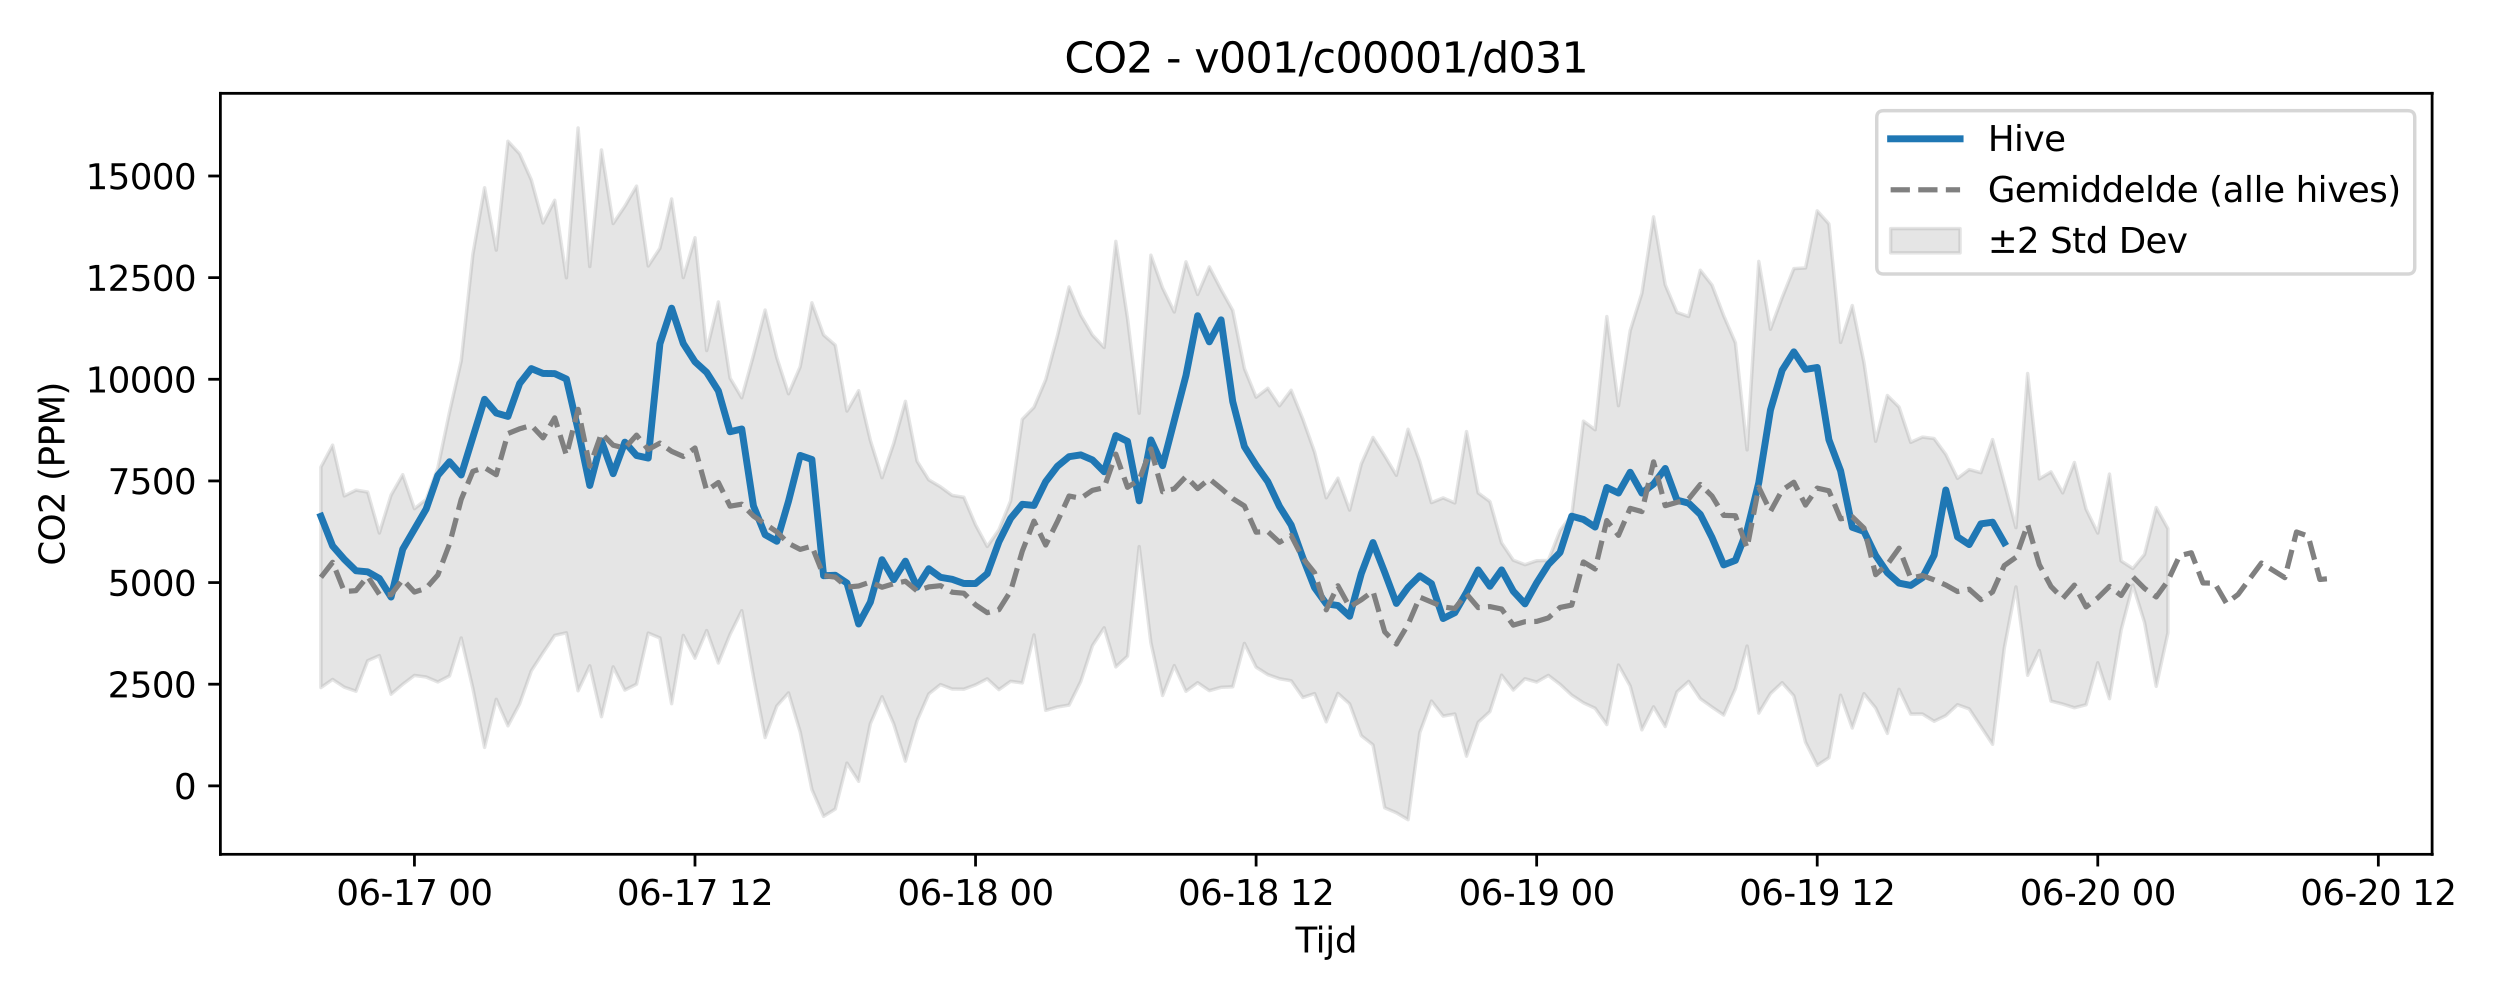<?xml version="1.0" encoding="utf-8" standalone="no"?>
<!DOCTYPE svg PUBLIC "-//W3C//DTD SVG 1.1//EN"
  "http://www.w3.org/Graphics/SVG/1.1/DTD/svg11.dtd">
<svg xmlns:xlink="http://www.w3.org/1999/xlink" width="720pt" height="288pt" viewBox="0 0 720 288" xmlns="http://www.w3.org/2000/svg" version="1.1">
 <defs>
  <style type="text/css">*{stroke-linejoin: round; stroke-linecap: butt}</style>
 </defs>
 <g id="figure_1">
  <g id="patch_1">
   <path d="M 0 288 
L 720 288 
L 720 0 
L 0 0 
z
" style="fill: #ffffff"/>
  </g>
  <g id="axes_1">
   <g id="patch_2">
    <path d="M 63.47 246.04 
L 700.447 246.04 
L 700.447 26.88 
L 63.47 26.88 
z
" style="fill: #ffffff"/>
   </g>
   <g id="FillBetweenPolyCollection_1">
    <defs>
     <path id="m70208da609" d="M 92.423 -153.487 
L 92.423 -89.977 
L 95.79 -92.318 
L 99.157 -90.089 
L 102.524 -88.935 
L 105.89 -97.717 
L 109.257 -99.185 
L 112.624 -88.065 
L 115.99 -90.92 
L 119.357 -93.472 
L 122.724 -93.019 
L 126.09 -91.595 
L 129.457 -93.34 
L 132.824 -104.268 
L 136.19 -89.753 
L 139.557 -72.75 
L 142.924 -86.603 
L 146.29 -78.963 
L 149.657 -85.31 
L 153.024 -94.792 
L 156.39 -100.003 
L 159.757 -105.001 
L 163.124 -105.752 
L 166.491 -89.053 
L 169.857 -96.244 
L 173.224 -81.586 
L 176.591 -95.941 
L 179.957 -89.253 
L 183.324 -90.958 
L 186.691 -105.668 
L 190.057 -104.264 
L 193.424 -85.333 
L 196.791 -105.01 
L 200.157 -98.432 
L 203.524 -106.393 
L 206.891 -97.05 
L 210.257 -105.324 
L 213.624 -112.128 
L 216.991 -93.141 
L 220.357 -75.57 
L 223.724 -84.665 
L 227.091 -88.443 
L 230.458 -77.171 
L 233.824 -60.621 
L 237.191 -52.902 
L 240.558 -54.985 
L 243.924 -68.219 
L 247.291 -62.979 
L 250.658 -79.549 
L 254.024 -87.325 
L 257.391 -79.508 
L 260.758 -68.785 
L 264.124 -80.46 
L 267.491 -88.141 
L 270.858 -90.849 
L 274.224 -89.554 
L 277.591 -89.515 
L 280.958 -90.764 
L 284.324 -92.492 
L 287.691 -89.382 
L 291.058 -91.777 
L 294.425 -91.322 
L 297.791 -105.12 
L 301.158 -83.415 
L 304.525 -84.378 
L 307.891 -84.935 
L 311.258 -91.723 
L 314.625 -102.057 
L 317.991 -107.199 
L 321.358 -95.928 
L 324.725 -99.025 
L 328.091 -130.581 
L 331.458 -102.898 
L 334.825 -87.683 
L 338.191 -96.304 
L 341.558 -88.911 
L 344.925 -91.378 
L 348.291 -89.081 
L 351.658 -90.049 
L 355.025 -90.201 
L 358.392 -102.708 
L 361.758 -95.866 
L 365.125 -93.705 
L 368.492 -92.523 
L 371.858 -91.934 
L 375.225 -87.12 
L 378.592 -88.241 
L 381.958 -80.11 
L 385.325 -88.311 
L 388.692 -85.279 
L 392.058 -76.127 
L 395.425 -73.454 
L 398.792 -55.367 
L 402.158 -53.917 
L 405.525 -51.922 
L 408.892 -76.984 
L 412.258 -86.092 
L 415.625 -81.768 
L 418.992 -82.36 
L 422.359 -70.225 
L 425.725 -79.985 
L 429.092 -83.06 
L 432.459 -93.552 
L 435.825 -89.265 
L 439.192 -92.525 
L 442.559 -91.561 
L 445.925 -93.486 
L 449.292 -90.917 
L 452.659 -87.79 
L 456.025 -85.591 
L 459.392 -84.014 
L 462.759 -79.32 
L 466.125 -96.479 
L 469.492 -90.426 
L 472.859 -77.801 
L 476.225 -84.425 
L 479.592 -78.759 
L 482.959 -88.72 
L 486.325 -91.745 
L 489.692 -86.768 
L 493.059 -84.358 
L 496.426 -82.068 
L 499.792 -89.655 
L 503.159 -101.932 
L 506.526 -82.623 
L 509.892 -88.236 
L 513.259 -91.385 
L 516.626 -87.594 
L 519.992 -74.239 
L 523.359 -67.561 
L 526.726 -69.785 
L 530.092 -87.77 
L 533.459 -78.329 
L 536.826 -88.219 
L 540.192 -84.07 
L 543.559 -76.78 
L 546.926 -89.471 
L 550.292 -82.349 
L 553.659 -82.37 
L 557.026 -80.276 
L 560.393 -81.902 
L 563.759 -85.04 
L 567.126 -83.832 
L 570.493 -78.741 
L 573.859 -73.644 
L 577.226 -101.312 
L 580.593 -118.974 
L 583.959 -93.511 
L 587.326 -100.645 
L 590.693 -86.085 
L 594.059 -85.23 
L 597.426 -84.164 
L 600.793 -85.039 
L 604.159 -97.122 
L 607.526 -86.784 
L 610.893 -106.576 
L 614.259 -119.498 
L 617.626 -108.733 
L 620.993 -90.341 
L 624.36 -105.735 
L 624.36 -135.731 
L 624.36 -135.731 
L 620.993 -141.826 
L 617.626 -128.339 
L 614.259 -124.267 
L 610.893 -126.448 
L 607.526 -151.466 
L 604.159 -134.478 
L 600.793 -141.37 
L 597.426 -154.811 
L 594.059 -146.045 
L 590.693 -152.099 
L 587.326 -150.073 
L 583.959 -180.441 
L 580.593 -136.032 
L 577.226 -148.901 
L 573.859 -161.409 
L 570.493 -151.864 
L 567.126 -152.774 
L 563.759 -150.234 
L 560.393 -157.12 
L 557.026 -161.708 
L 553.659 -162.119 
L 550.292 -160.612 
L 546.926 -170.773 
L 543.559 -174.096 
L 540.192 -160.919 
L 536.826 -183.58 
L 533.459 -200.006 
L 530.092 -189.375 
L 526.726 -223.525 
L 523.359 -227.277 
L 519.992 -210.831 
L 516.626 -210.64 
L 513.259 -202.308 
L 509.892 -193.171 
L 506.526 -212.72 
L 503.159 -158.432 
L 499.792 -189.293 
L 496.426 -197.078 
L 493.059 -205.907 
L 489.692 -210.17 
L 486.325 -196.843 
L 482.959 -198.03 
L 479.592 -205.967 
L 476.225 -225.546 
L 472.859 -203.529 
L 469.492 -192.769 
L 466.125 -171.157 
L 462.759 -196.832 
L 459.392 -164.237 
L 456.025 -166.711 
L 452.659 -139.678 
L 449.292 -135.206 
L 445.925 -126.595 
L 442.559 -126.51 
L 439.192 -125.373 
L 435.825 -126.667 
L 432.459 -131.652 
L 429.092 -143.545 
L 425.725 -146.027 
L 422.359 -163.7 
L 418.992 -143.149 
L 415.625 -144.608 
L 412.258 -143.246 
L 408.892 -155.092 
L 405.525 -164.371 
L 402.158 -151.112 
L 398.792 -156.712 
L 395.425 -162.019 
L 392.058 -154.402 
L 388.692 -141.09 
L 385.325 -150.284 
L 381.958 -144.629 
L 378.592 -157.829 
L 375.225 -167.298 
L 371.858 -175.609 
L 368.492 -171.132 
L 365.125 -176.179 
L 361.758 -173.606 
L 358.392 -181.862 
L 355.025 -198.617 
L 351.658 -204.628 
L 348.291 -211.124 
L 344.925 -203.185 
L 341.558 -212.594 
L 338.191 -198.148 
L 334.825 -205.07 
L 331.458 -214.508 
L 328.091 -168.992 
L 324.725 -196.288 
L 321.358 -218.486 
L 317.991 -187.915 
L 314.625 -191.509 
L 311.258 -197.254 
L 307.891 -205.36 
L 304.525 -191.208 
L 301.158 -178.638 
L 297.791 -170.715 
L 294.425 -167.256 
L 291.058 -143.746 
L 287.691 -135.434 
L 284.324 -130.606 
L 280.958 -136.848 
L 277.591 -144.782 
L 274.224 -145.328 
L 270.858 -147.801 
L 267.491 -149.809 
L 264.124 -155.178 
L 260.758 -172.414 
L 257.391 -160.269 
L 254.024 -150.423 
L 250.658 -161.197 
L 247.291 -175.483 
L 243.924 -169.612 
L 240.558 -188.592 
L 237.191 -191.533 
L 233.824 -200.8 
L 230.458 -182.385 
L 227.091 -174.589 
L 223.724 -184.984 
L 220.357 -198.713 
L 216.991 -185.62 
L 213.624 -173.451 
L 210.257 -179.12 
L 206.891 -201.043 
L 203.524 -187.043 
L 200.157 -219.534 
L 196.791 -208.053 
L 193.424 -230.708 
L 190.057 -216.506 
L 186.691 -211.407 
L 183.324 -234.4 
L 179.957 -228.612 
L 176.591 -223.629 
L 173.224 -244.828 
L 169.857 -211.23 
L 166.491 -251.158 
L 163.124 -207.991 
L 159.757 -230.32 
L 156.39 -223.789 
L 153.024 -236.185 
L 149.657 -243.698 
L 146.29 -247.322 
L 142.924 -215.958 
L 139.557 -233.933 
L 136.19 -214.768 
L 132.824 -184.054 
L 129.457 -169.317 
L 126.09 -153.217 
L 122.724 -144.152 
L 119.357 -141.501 
L 115.99 -151.288 
L 112.624 -145.398 
L 109.257 -134.48 
L 105.89 -146.284 
L 102.524 -146.854 
L 99.157 -145.177 
L 95.79 -159.8 
L 92.423 -153.487 
z
" style="stroke: #808080; stroke-opacity: 0.2"/>
    </defs>
    <g clip-path="url(#p9f97e186e4)">
     <use xlink:href="#m70208da609" x="0" y="288" style="fill: #808080; fill-opacity: 0.2; stroke: #808080; stroke-opacity: 0.2"/>
    </g>
   </g>
   <g id="matplotlib.axis_1">
    <g id="xtick_1">
     <g id="line2d_1">
      <defs>
       <path id="m10aa779e66" d="M 0 0 
L 0 3.5 
" style="stroke: #000000; stroke-width: 0.8"/>
      </defs>
      <g>
       <use xlink:href="#m10aa779e66" x="119.357" y="246.04" style="stroke: #000000; stroke-width: 0.8"/>
      </g>
     </g>
     <g id="text_1">
      <!-- 06-17 00 -->
      <g transform="translate(96.876 260.638) scale(0.1 -0.1)">
       <defs>
        <path id="DejaVuSans-30" d="M 2034 4250 
Q 1547 4250 1301 3770 
Q 1056 3291 1056 2328 
Q 1056 1369 1301 889 
Q 1547 409 2034 409 
Q 2525 409 2770 889 
Q 3016 1369 3016 2328 
Q 3016 3291 2770 3770 
Q 2525 4250 2034 4250 
z
M 2034 4750 
Q 2819 4750 3233 4129 
Q 3647 3509 3647 2328 
Q 3647 1150 3233 529 
Q 2819 -91 2034 -91 
Q 1250 -91 836 529 
Q 422 1150 422 2328 
Q 422 3509 836 4129 
Q 1250 4750 2034 4750 
z
" transform="scale(0.016)"/>
        <path id="DejaVuSans-36" d="M 2113 2584 
Q 1688 2584 1439 2293 
Q 1191 2003 1191 1497 
Q 1191 994 1439 701 
Q 1688 409 2113 409 
Q 2538 409 2786 701 
Q 3034 994 3034 1497 
Q 3034 2003 2786 2293 
Q 2538 2584 2113 2584 
z
M 3366 4563 
L 3366 3988 
Q 3128 4100 2886 4159 
Q 2644 4219 2406 4219 
Q 1781 4219 1451 3797 
Q 1122 3375 1075 2522 
Q 1259 2794 1537 2939 
Q 1816 3084 2150 3084 
Q 2853 3084 3261 2657 
Q 3669 2231 3669 1497 
Q 3669 778 3244 343 
Q 2819 -91 2113 -91 
Q 1303 -91 875 529 
Q 447 1150 447 2328 
Q 447 3434 972 4092 
Q 1497 4750 2381 4750 
Q 2619 4750 2861 4703 
Q 3103 4656 3366 4563 
z
" transform="scale(0.016)"/>
        <path id="DejaVuSans-2d" d="M 313 2009 
L 1997 2009 
L 1997 1497 
L 313 1497 
L 313 2009 
z
" transform="scale(0.016)"/>
        <path id="DejaVuSans-31" d="M 794 531 
L 1825 531 
L 1825 4091 
L 703 3866 
L 703 4441 
L 1819 4666 
L 2450 4666 
L 2450 531 
L 3481 531 
L 3481 0 
L 794 0 
L 794 531 
z
" transform="scale(0.016)"/>
        <path id="DejaVuSans-37" d="M 525 4666 
L 3525 4666 
L 3525 4397 
L 1831 0 
L 1172 0 
L 2766 4134 
L 525 4134 
L 525 4666 
z
" transform="scale(0.016)"/>
        <path id="DejaVuSans-20" transform="scale(0.016)"/>
       </defs>
       <use xlink:href="#DejaVuSans-30"/>
       <use xlink:href="#DejaVuSans-36" transform="translate(63.623 0)"/>
       <use xlink:href="#DejaVuSans-2d" transform="translate(127.246 0)"/>
       <use xlink:href="#DejaVuSans-31" transform="translate(163.33 0)"/>
       <use xlink:href="#DejaVuSans-37" transform="translate(226.953 0)"/>
       <use xlink:href="#DejaVuSans-20" transform="translate(290.576 0)"/>
       <use xlink:href="#DejaVuSans-30" transform="translate(322.363 0)"/>
       <use xlink:href="#DejaVuSans-30" transform="translate(385.986 0)"/>
      </g>
     </g>
    </g>
    <g id="xtick_2">
     <g id="line2d_2">
      <g>
       <use xlink:href="#m10aa779e66" x="200.157" y="246.04" style="stroke: #000000; stroke-width: 0.8"/>
      </g>
     </g>
     <g id="text_2">
      <!-- 06-17 12 -->
      <g transform="translate(177.677 260.638) scale(0.1 -0.1)">
       <defs>
        <path id="DejaVuSans-32" d="M 1228 531 
L 3431 531 
L 3431 0 
L 469 0 
L 469 531 
Q 828 903 1448 1529 
Q 2069 2156 2228 2338 
Q 2531 2678 2651 2914 
Q 2772 3150 2772 3378 
Q 2772 3750 2511 3984 
Q 2250 4219 1831 4219 
Q 1534 4219 1204 4116 
Q 875 4013 500 3803 
L 500 4441 
Q 881 4594 1212 4672 
Q 1544 4750 1819 4750 
Q 2544 4750 2975 4387 
Q 3406 4025 3406 3419 
Q 3406 3131 3298 2873 
Q 3191 2616 2906 2266 
Q 2828 2175 2409 1742 
Q 1991 1309 1228 531 
z
" transform="scale(0.016)"/>
       </defs>
       <use xlink:href="#DejaVuSans-30"/>
       <use xlink:href="#DejaVuSans-36" transform="translate(63.623 0)"/>
       <use xlink:href="#DejaVuSans-2d" transform="translate(127.246 0)"/>
       <use xlink:href="#DejaVuSans-31" transform="translate(163.33 0)"/>
       <use xlink:href="#DejaVuSans-37" transform="translate(226.953 0)"/>
       <use xlink:href="#DejaVuSans-20" transform="translate(290.576 0)"/>
       <use xlink:href="#DejaVuSans-31" transform="translate(322.363 0)"/>
       <use xlink:href="#DejaVuSans-32" transform="translate(385.986 0)"/>
      </g>
     </g>
    </g>
    <g id="xtick_3">
     <g id="line2d_3">
      <g>
       <use xlink:href="#m10aa779e66" x="280.958" y="246.04" style="stroke: #000000; stroke-width: 0.8"/>
      </g>
     </g>
     <g id="text_3">
      <!-- 06-18 00 -->
      <g transform="translate(258.477 260.638) scale(0.1 -0.1)">
       <defs>
        <path id="DejaVuSans-38" d="M 2034 2216 
Q 1584 2216 1326 1975 
Q 1069 1734 1069 1313 
Q 1069 891 1326 650 
Q 1584 409 2034 409 
Q 2484 409 2743 651 
Q 3003 894 3003 1313 
Q 3003 1734 2745 1975 
Q 2488 2216 2034 2216 
z
M 1403 2484 
Q 997 2584 770 2862 
Q 544 3141 544 3541 
Q 544 4100 942 4425 
Q 1341 4750 2034 4750 
Q 2731 4750 3128 4425 
Q 3525 4100 3525 3541 
Q 3525 3141 3298 2862 
Q 3072 2584 2669 2484 
Q 3125 2378 3379 2068 
Q 3634 1759 3634 1313 
Q 3634 634 3220 271 
Q 2806 -91 2034 -91 
Q 1263 -91 848 271 
Q 434 634 434 1313 
Q 434 1759 690 2068 
Q 947 2378 1403 2484 
z
M 1172 3481 
Q 1172 3119 1398 2916 
Q 1625 2713 2034 2713 
Q 2441 2713 2670 2916 
Q 2900 3119 2900 3481 
Q 2900 3844 2670 4047 
Q 2441 4250 2034 4250 
Q 1625 4250 1398 4047 
Q 1172 3844 1172 3481 
z
" transform="scale(0.016)"/>
       </defs>
       <use xlink:href="#DejaVuSans-30"/>
       <use xlink:href="#DejaVuSans-36" transform="translate(63.623 0)"/>
       <use xlink:href="#DejaVuSans-2d" transform="translate(127.246 0)"/>
       <use xlink:href="#DejaVuSans-31" transform="translate(163.33 0)"/>
       <use xlink:href="#DejaVuSans-38" transform="translate(226.953 0)"/>
       <use xlink:href="#DejaVuSans-20" transform="translate(290.576 0)"/>
       <use xlink:href="#DejaVuSans-30" transform="translate(322.363 0)"/>
       <use xlink:href="#DejaVuSans-30" transform="translate(385.986 0)"/>
      </g>
     </g>
    </g>
    <g id="xtick_4">
     <g id="line2d_4">
      <g>
       <use xlink:href="#m10aa779e66" x="361.758" y="246.04" style="stroke: #000000; stroke-width: 0.8"/>
      </g>
     </g>
     <g id="text_4">
      <!-- 06-18 12 -->
      <g transform="translate(339.278 260.638) scale(0.1 -0.1)">
       <use xlink:href="#DejaVuSans-30"/>
       <use xlink:href="#DejaVuSans-36" transform="translate(63.623 0)"/>
       <use xlink:href="#DejaVuSans-2d" transform="translate(127.246 0)"/>
       <use xlink:href="#DejaVuSans-31" transform="translate(163.33 0)"/>
       <use xlink:href="#DejaVuSans-38" transform="translate(226.953 0)"/>
       <use xlink:href="#DejaVuSans-20" transform="translate(290.576 0)"/>
       <use xlink:href="#DejaVuSans-31" transform="translate(322.363 0)"/>
       <use xlink:href="#DejaVuSans-32" transform="translate(385.986 0)"/>
      </g>
     </g>
    </g>
    <g id="xtick_5">
     <g id="line2d_5">
      <g>
       <use xlink:href="#m10aa779e66" x="442.559" y="246.04" style="stroke: #000000; stroke-width: 0.8"/>
      </g>
     </g>
     <g id="text_5">
      <!-- 06-19 00 -->
      <g transform="translate(420.078 260.638) scale(0.1 -0.1)">
       <defs>
        <path id="DejaVuSans-39" d="M 703 97 
L 703 672 
Q 941 559 1184 500 
Q 1428 441 1663 441 
Q 2288 441 2617 861 
Q 2947 1281 2994 2138 
Q 2813 1869 2534 1725 
Q 2256 1581 1919 1581 
Q 1219 1581 811 2004 
Q 403 2428 403 3163 
Q 403 3881 828 4315 
Q 1253 4750 1959 4750 
Q 2769 4750 3195 4129 
Q 3622 3509 3622 2328 
Q 3622 1225 3098 567 
Q 2575 -91 1691 -91 
Q 1453 -91 1209 -44 
Q 966 3 703 97 
z
M 1959 2075 
Q 2384 2075 2632 2365 
Q 2881 2656 2881 3163 
Q 2881 3666 2632 3958 
Q 2384 4250 1959 4250 
Q 1534 4250 1286 3958 
Q 1038 3666 1038 3163 
Q 1038 2656 1286 2365 
Q 1534 2075 1959 2075 
z
" transform="scale(0.016)"/>
       </defs>
       <use xlink:href="#DejaVuSans-30"/>
       <use xlink:href="#DejaVuSans-36" transform="translate(63.623 0)"/>
       <use xlink:href="#DejaVuSans-2d" transform="translate(127.246 0)"/>
       <use xlink:href="#DejaVuSans-31" transform="translate(163.33 0)"/>
       <use xlink:href="#DejaVuSans-39" transform="translate(226.953 0)"/>
       <use xlink:href="#DejaVuSans-20" transform="translate(290.576 0)"/>
       <use xlink:href="#DejaVuSans-30" transform="translate(322.363 0)"/>
       <use xlink:href="#DejaVuSans-30" transform="translate(385.986 0)"/>
      </g>
     </g>
    </g>
    <g id="xtick_6">
     <g id="line2d_6">
      <g>
       <use xlink:href="#m10aa779e66" x="523.359" y="246.04" style="stroke: #000000; stroke-width: 0.8"/>
      </g>
     </g>
     <g id="text_6">
      <!-- 06-19 12 -->
      <g transform="translate(500.879 260.638) scale(0.1 -0.1)">
       <use xlink:href="#DejaVuSans-30"/>
       <use xlink:href="#DejaVuSans-36" transform="translate(63.623 0)"/>
       <use xlink:href="#DejaVuSans-2d" transform="translate(127.246 0)"/>
       <use xlink:href="#DejaVuSans-31" transform="translate(163.33 0)"/>
       <use xlink:href="#DejaVuSans-39" transform="translate(226.953 0)"/>
       <use xlink:href="#DejaVuSans-20" transform="translate(290.576 0)"/>
       <use xlink:href="#DejaVuSans-31" transform="translate(322.363 0)"/>
       <use xlink:href="#DejaVuSans-32" transform="translate(385.986 0)"/>
      </g>
     </g>
    </g>
    <g id="xtick_7">
     <g id="line2d_7">
      <g>
       <use xlink:href="#m10aa779e66" x="604.159" y="246.04" style="stroke: #000000; stroke-width: 0.8"/>
      </g>
     </g>
     <g id="text_7">
      <!-- 06-20 00 -->
      <g transform="translate(581.679 260.638) scale(0.1 -0.1)">
       <use xlink:href="#DejaVuSans-30"/>
       <use xlink:href="#DejaVuSans-36" transform="translate(63.623 0)"/>
       <use xlink:href="#DejaVuSans-2d" transform="translate(127.246 0)"/>
       <use xlink:href="#DejaVuSans-32" transform="translate(163.33 0)"/>
       <use xlink:href="#DejaVuSans-30" transform="translate(226.953 0)"/>
       <use xlink:href="#DejaVuSans-20" transform="translate(290.576 0)"/>
       <use xlink:href="#DejaVuSans-30" transform="translate(322.363 0)"/>
       <use xlink:href="#DejaVuSans-30" transform="translate(385.986 0)"/>
      </g>
     </g>
    </g>
    <g id="xtick_8">
     <g id="line2d_8">
      <g>
       <use xlink:href="#m10aa779e66" x="684.96" y="246.04" style="stroke: #000000; stroke-width: 0.8"/>
      </g>
     </g>
     <g id="text_8">
      <!-- 06-20 12 -->
      <g transform="translate(662.479 260.638) scale(0.1 -0.1)">
       <use xlink:href="#DejaVuSans-30"/>
       <use xlink:href="#DejaVuSans-36" transform="translate(63.623 0)"/>
       <use xlink:href="#DejaVuSans-2d" transform="translate(127.246 0)"/>
       <use xlink:href="#DejaVuSans-32" transform="translate(163.33 0)"/>
       <use xlink:href="#DejaVuSans-30" transform="translate(226.953 0)"/>
       <use xlink:href="#DejaVuSans-20" transform="translate(290.576 0)"/>
       <use xlink:href="#DejaVuSans-31" transform="translate(322.363 0)"/>
       <use xlink:href="#DejaVuSans-32" transform="translate(385.986 0)"/>
      </g>
     </g>
    </g>
    <g id="text_9">
     <!-- Tijd -->
     <g transform="translate(373.108 274.317) scale(0.1 -0.1)">
      <defs>
       <path id="DejaVuSans-54" d="M -19 4666 
L 3928 4666 
L 3928 4134 
L 2272 4134 
L 2272 0 
L 1638 0 
L 1638 4134 
L -19 4134 
L -19 4666 
z
" transform="scale(0.016)"/>
       <path id="DejaVuSans-69" d="M 603 3500 
L 1178 3500 
L 1178 0 
L 603 0 
L 603 3500 
z
M 603 4863 
L 1178 4863 
L 1178 4134 
L 603 4134 
L 603 4863 
z
" transform="scale(0.016)"/>
       <path id="DejaVuSans-6a" d="M 603 3500 
L 1178 3500 
L 1178 -63 
Q 1178 -731 923 -1031 
Q 669 -1331 103 -1331 
L -116 -1331 
L -116 -844 
L 38 -844 
Q 366 -844 484 -692 
Q 603 -541 603 -63 
L 603 3500 
z
M 603 4863 
L 1178 4863 
L 1178 4134 
L 603 4134 
L 603 4863 
z
" transform="scale(0.016)"/>
       <path id="DejaVuSans-64" d="M 2906 2969 
L 2906 4863 
L 3481 4863 
L 3481 0 
L 2906 0 
L 2906 525 
Q 2725 213 2448 61 
Q 2172 -91 1784 -91 
Q 1150 -91 751 415 
Q 353 922 353 1747 
Q 353 2572 751 3078 
Q 1150 3584 1784 3584 
Q 2172 3584 2448 3432 
Q 2725 3281 2906 2969 
z
M 947 1747 
Q 947 1113 1208 752 
Q 1469 391 1925 391 
Q 2381 391 2643 752 
Q 2906 1113 2906 1747 
Q 2906 2381 2643 2742 
Q 2381 3103 1925 3103 
Q 1469 3103 1208 2742 
Q 947 2381 947 1747 
z
" transform="scale(0.016)"/>
      </defs>
      <use xlink:href="#DejaVuSans-54"/>
      <use xlink:href="#DejaVuSans-69" transform="translate(57.959 0)"/>
      <use xlink:href="#DejaVuSans-6a" transform="translate(85.742 0)"/>
      <use xlink:href="#DejaVuSans-64" transform="translate(113.525 0)"/>
     </g>
    </g>
   </g>
   <g id="matplotlib.axis_2">
    <g id="ytick_1">
     <g id="line2d_9">
      <defs>
       <path id="md76a882198" d="M 0 0 
L -3.5 0 
" style="stroke: #000000; stroke-width: 0.8"/>
      </defs>
      <g>
       <use xlink:href="#md76a882198" x="63.47" y="226.328" style="stroke: #000000; stroke-width: 0.8"/>
      </g>
     </g>
     <g id="text_10">
      <!-- 0 -->
      <g transform="translate(50.108 230.127) scale(0.1 -0.1)">
       <use xlink:href="#DejaVuSans-30"/>
      </g>
     </g>
    </g>
    <g id="ytick_2">
     <g id="line2d_10">
      <g>
       <use xlink:href="#md76a882198" x="63.47" y="197.054" style="stroke: #000000; stroke-width: 0.8"/>
      </g>
     </g>
     <g id="text_11">
      <!-- 2500 -->
      <g transform="translate(31.02 200.853) scale(0.1 -0.1)">
       <defs>
        <path id="DejaVuSans-35" d="M 691 4666 
L 3169 4666 
L 3169 4134 
L 1269 4134 
L 1269 2991 
Q 1406 3038 1543 3061 
Q 1681 3084 1819 3084 
Q 2600 3084 3056 2656 
Q 3513 2228 3513 1497 
Q 3513 744 3044 326 
Q 2575 -91 1722 -91 
Q 1428 -91 1123 -41 
Q 819 9 494 109 
L 494 744 
Q 775 591 1075 516 
Q 1375 441 1709 441 
Q 2250 441 2565 725 
Q 2881 1009 2881 1497 
Q 2881 1984 2565 2268 
Q 2250 2553 1709 2553 
Q 1456 2553 1204 2497 
Q 953 2441 691 2322 
L 691 4666 
z
" transform="scale(0.016)"/>
       </defs>
       <use xlink:href="#DejaVuSans-32"/>
       <use xlink:href="#DejaVuSans-35" transform="translate(63.623 0)"/>
       <use xlink:href="#DejaVuSans-30" transform="translate(127.246 0)"/>
       <use xlink:href="#DejaVuSans-30" transform="translate(190.869 0)"/>
      </g>
     </g>
    </g>
    <g id="ytick_3">
     <g id="line2d_11">
      <g>
       <use xlink:href="#md76a882198" x="63.47" y="167.78" style="stroke: #000000; stroke-width: 0.8"/>
      </g>
     </g>
     <g id="text_12">
      <!-- 5000 -->
      <g transform="translate(31.02 171.579) scale(0.1 -0.1)">
       <use xlink:href="#DejaVuSans-35"/>
       <use xlink:href="#DejaVuSans-30" transform="translate(63.623 0)"/>
       <use xlink:href="#DejaVuSans-30" transform="translate(127.246 0)"/>
       <use xlink:href="#DejaVuSans-30" transform="translate(190.869 0)"/>
      </g>
     </g>
    </g>
    <g id="ytick_4">
     <g id="line2d_12">
      <g>
       <use xlink:href="#md76a882198" x="63.47" y="138.506" style="stroke: #000000; stroke-width: 0.8"/>
      </g>
     </g>
     <g id="text_13">
      <!-- 7500 -->
      <g transform="translate(31.02 142.306) scale(0.1 -0.1)">
       <use xlink:href="#DejaVuSans-37"/>
       <use xlink:href="#DejaVuSans-35" transform="translate(63.623 0)"/>
       <use xlink:href="#DejaVuSans-30" transform="translate(127.246 0)"/>
       <use xlink:href="#DejaVuSans-30" transform="translate(190.869 0)"/>
      </g>
     </g>
    </g>
    <g id="ytick_5">
     <g id="line2d_13">
      <g>
       <use xlink:href="#md76a882198" x="63.47" y="109.233" style="stroke: #000000; stroke-width: 0.8"/>
      </g>
     </g>
     <g id="text_14">
      <!-- 10000 -->
      <g transform="translate(24.657 113.032) scale(0.1 -0.1)">
       <use xlink:href="#DejaVuSans-31"/>
       <use xlink:href="#DejaVuSans-30" transform="translate(63.623 0)"/>
       <use xlink:href="#DejaVuSans-30" transform="translate(127.246 0)"/>
       <use xlink:href="#DejaVuSans-30" transform="translate(190.869 0)"/>
       <use xlink:href="#DejaVuSans-30" transform="translate(254.492 0)"/>
      </g>
     </g>
    </g>
    <g id="ytick_6">
     <g id="line2d_14">
      <g>
       <use xlink:href="#md76a882198" x="63.47" y="79.959" style="stroke: #000000; stroke-width: 0.8"/>
      </g>
     </g>
     <g id="text_15">
      <!-- 12500 -->
      <g transform="translate(24.657 83.758) scale(0.1 -0.1)">
       <use xlink:href="#DejaVuSans-31"/>
       <use xlink:href="#DejaVuSans-32" transform="translate(63.623 0)"/>
       <use xlink:href="#DejaVuSans-35" transform="translate(127.246 0)"/>
       <use xlink:href="#DejaVuSans-30" transform="translate(190.869 0)"/>
       <use xlink:href="#DejaVuSans-30" transform="translate(254.492 0)"/>
      </g>
     </g>
    </g>
    <g id="ytick_7">
     <g id="line2d_15">
      <g>
       <use xlink:href="#md76a882198" x="63.47" y="50.685" style="stroke: #000000; stroke-width: 0.8"/>
      </g>
     </g>
     <g id="text_16">
      <!-- 15000 -->
      <g transform="translate(24.657 54.484) scale(0.1 -0.1)">
       <use xlink:href="#DejaVuSans-31"/>
       <use xlink:href="#DejaVuSans-35" transform="translate(63.623 0)"/>
       <use xlink:href="#DejaVuSans-30" transform="translate(127.246 0)"/>
       <use xlink:href="#DejaVuSans-30" transform="translate(190.869 0)"/>
       <use xlink:href="#DejaVuSans-30" transform="translate(254.492 0)"/>
      </g>
     </g>
    </g>
    <g id="text_17">
     <!-- CO2 (PPM) -->
     <g transform="translate(18.578 162.903) rotate(-90) scale(0.1 -0.1)">
      <defs>
       <path id="DejaVuSans-43" d="M 4122 4306 
L 4122 3641 
Q 3803 3938 3442 4084 
Q 3081 4231 2675 4231 
Q 1875 4231 1450 3742 
Q 1025 3253 1025 2328 
Q 1025 1406 1450 917 
Q 1875 428 2675 428 
Q 3081 428 3442 575 
Q 3803 722 4122 1019 
L 4122 359 
Q 3791 134 3420 21 
Q 3050 -91 2638 -91 
Q 1578 -91 968 557 
Q 359 1206 359 2328 
Q 359 3453 968 4101 
Q 1578 4750 2638 4750 
Q 3056 4750 3426 4639 
Q 3797 4528 4122 4306 
z
" transform="scale(0.016)"/>
       <path id="DejaVuSans-4f" d="M 2522 4238 
Q 1834 4238 1429 3725 
Q 1025 3213 1025 2328 
Q 1025 1447 1429 934 
Q 1834 422 2522 422 
Q 3209 422 3611 934 
Q 4013 1447 4013 2328 
Q 4013 3213 3611 3725 
Q 3209 4238 2522 4238 
z
M 2522 4750 
Q 3503 4750 4090 4092 
Q 4678 3434 4678 2328 
Q 4678 1225 4090 567 
Q 3503 -91 2522 -91 
Q 1538 -91 948 565 
Q 359 1222 359 2328 
Q 359 3434 948 4092 
Q 1538 4750 2522 4750 
z
" transform="scale(0.016)"/>
       <path id="DejaVuSans-28" d="M 1984 4856 
Q 1566 4138 1362 3434 
Q 1159 2731 1159 2009 
Q 1159 1288 1364 580 
Q 1569 -128 1984 -844 
L 1484 -844 
Q 1016 -109 783 600 
Q 550 1309 550 2009 
Q 550 2706 781 3412 
Q 1013 4119 1484 4856 
L 1984 4856 
z
" transform="scale(0.016)"/>
       <path id="DejaVuSans-50" d="M 1259 4147 
L 1259 2394 
L 2053 2394 
Q 2494 2394 2734 2622 
Q 2975 2850 2975 3272 
Q 2975 3691 2734 3919 
Q 2494 4147 2053 4147 
L 1259 4147 
z
M 628 4666 
L 2053 4666 
Q 2838 4666 3239 4311 
Q 3641 3956 3641 3272 
Q 3641 2581 3239 2228 
Q 2838 1875 2053 1875 
L 1259 1875 
L 1259 0 
L 628 0 
L 628 4666 
z
" transform="scale(0.016)"/>
       <path id="DejaVuSans-4d" d="M 628 4666 
L 1569 4666 
L 2759 1491 
L 3956 4666 
L 4897 4666 
L 4897 0 
L 4281 0 
L 4281 4097 
L 3078 897 
L 2444 897 
L 1241 4097 
L 1241 0 
L 628 0 
L 628 4666 
z
" transform="scale(0.016)"/>
       <path id="DejaVuSans-29" d="M 513 4856 
L 1013 4856 
Q 1481 4119 1714 3412 
Q 1947 2706 1947 2009 
Q 1947 1309 1714 600 
Q 1481 -109 1013 -844 
L 513 -844 
Q 928 -128 1133 580 
Q 1338 1288 1338 2009 
Q 1338 2731 1133 3434 
Q 928 4138 513 4856 
z
" transform="scale(0.016)"/>
      </defs>
      <use xlink:href="#DejaVuSans-43"/>
      <use xlink:href="#DejaVuSans-4f" transform="translate(69.824 0)"/>
      <use xlink:href="#DejaVuSans-32" transform="translate(148.535 0)"/>
      <use xlink:href="#DejaVuSans-20" transform="translate(212.158 0)"/>
      <use xlink:href="#DejaVuSans-28" transform="translate(243.945 0)"/>
      <use xlink:href="#DejaVuSans-50" transform="translate(282.959 0)"/>
      <use xlink:href="#DejaVuSans-50" transform="translate(343.262 0)"/>
      <use xlink:href="#DejaVuSans-4d" transform="translate(403.564 0)"/>
      <use xlink:href="#DejaVuSans-29" transform="translate(489.844 0)"/>
     </g>
    </g>
   </g>
   <g id="line2d_16">
    <path d="M 92.423 148.682 
L 95.79 157.23 
L 99.157 161.082 
L 102.524 164.377 
L 105.89 164.689 
L 109.257 166.605 
L 112.624 171.949 
L 115.99 158.167 
L 122.724 146.621 
L 126.09 136.914 
L 129.457 132.983 
L 132.824 136.793 
L 139.557 115.002 
L 142.924 118.959 
L 146.29 119.927 
L 149.657 110.45 
L 153.024 106.157 
L 156.39 107.55 
L 159.757 107.601 
L 163.124 109.166 
L 166.491 123.78 
L 169.857 139.81 
L 173.224 127.004 
L 176.591 136.422 
L 179.957 127.347 
L 183.324 131.188 
L 186.691 131.922 
L 190.057 99.01 
L 193.424 88.761 
L 196.791 98.948 
L 200.157 104.19 
L 203.524 107.246 
L 206.891 112.566 
L 210.257 124.346 
L 213.624 123.55 
L 216.991 145.692 
L 220.357 153.994 
L 223.724 155.887 
L 227.091 144.349 
L 230.458 131.165 
L 233.824 132.332 
L 237.191 165.805 
L 240.558 165.676 
L 243.924 167.917 
L 247.291 179.704 
L 250.658 173.432 
L 254.024 161.199 
L 257.391 166.929 
L 260.758 161.617 
L 264.124 169.096 
L 267.491 163.799 
L 270.858 166.266 
L 274.224 166.84 
L 277.591 168.046 
L 280.958 168.053 
L 284.324 165.22 
L 287.691 156.032 
L 291.058 149.303 
L 294.425 145.236 
L 297.791 145.571 
L 301.158 138.717 
L 304.525 134.295 
L 307.891 131.528 
L 311.258 131.008 
L 314.625 132.46 
L 317.991 135.856 
L 321.358 125.439 
L 324.725 127.105 
L 328.091 144.24 
L 331.458 126.707 
L 334.825 134.111 
L 341.558 108.155 
L 344.925 90.927 
L 348.291 98.444 
L 351.658 92.117 
L 355.025 115.649 
L 358.392 128.631 
L 361.758 133.967 
L 365.125 138.717 
L 368.492 145.848 
L 371.858 151.207 
L 375.225 160.653 
L 378.592 169.217 
L 381.958 173.893 
L 385.325 174.388 
L 388.692 177.487 
L 392.058 165.185 
L 395.425 156.258 
L 398.792 164.833 
L 402.158 173.787 
L 405.525 169.178 
L 408.892 165.825 
L 412.258 168.081 
L 415.625 178.135 
L 418.992 176.453 
L 422.359 170.606 
L 425.725 164.142 
L 429.092 168.846 
L 432.459 164.131 
L 435.825 170.274 
L 439.192 173.908 
L 442.559 167.862 
L 445.925 162.566 
L 449.292 159.111 
L 452.659 148.662 
L 456.025 149.595 
L 459.392 151.789 
L 462.759 140.396 
L 466.125 141.988 
L 469.492 136.016 
L 472.859 142.011 
L 476.225 139.389 
L 479.592 134.923 
L 482.959 144.022 
L 486.325 144.908 
L 489.692 148.149 
L 493.059 154.818 
L 496.426 162.694 
L 499.792 161.383 
L 503.159 152.718 
L 506.526 139.01 
L 509.892 118.101 
L 513.259 106.633 
L 516.626 101.337 
L 519.992 106.387 
L 523.359 105.837 
L 526.726 126.656 
L 530.092 135.579 
L 533.459 151.867 
L 536.826 153.038 
L 540.192 159.989 
L 543.559 164.919 
L 546.926 167.944 
L 550.292 168.6 
L 553.659 166.371 
L 557.026 159.892 
L 560.393 141.125 
L 563.759 154.623 
L 567.126 156.836 
L 570.493 150.868 
L 573.859 150.392 
L 577.226 156.293 
L 577.226 156.293 
" clip-path="url(#p9f97e186e4)" style="fill: none; stroke: #1f77b4; stroke-width: 2; stroke-linecap: square"/>
   </g>
   <g id="line2d_17">
    <path d="M 92.423 166.268 
L 95.79 161.941 
L 99.157 170.367 
L 102.524 170.105 
L 105.89 165.999 
L 109.257 171.168 
L 112.624 171.269 
L 115.99 166.896 
L 119.357 170.514 
L 122.724 169.414 
L 126.09 165.594 
L 129.457 156.672 
L 132.824 143.839 
L 136.19 135.74 
L 139.557 134.659 
L 142.924 136.72 
L 146.29 124.858 
L 149.657 123.496 
L 153.024 122.511 
L 156.39 126.104 
L 159.757 120.34 
L 163.124 131.128 
L 166.491 117.894 
L 169.857 134.263 
L 173.224 124.793 
L 176.591 128.215 
L 179.957 129.067 
L 183.324 125.321 
L 186.691 129.463 
L 190.057 127.615 
L 193.424 129.979 
L 196.791 131.468 
L 200.157 129.017 
L 203.524 141.282 
L 206.891 138.954 
L 210.257 145.778 
L 213.624 145.21 
L 216.991 148.619 
L 223.724 153.176 
L 227.091 156.484 
L 230.458 158.222 
L 233.824 157.29 
L 237.191 165.782 
L 240.558 166.212 
L 243.924 169.084 
L 247.291 168.769 
L 250.658 167.627 
L 254.024 169.126 
L 257.391 168.111 
L 260.758 167.4 
L 264.124 170.181 
L 267.491 169.025 
L 270.858 168.675 
L 274.224 170.559 
L 277.591 170.851 
L 280.958 174.194 
L 284.324 176.451 
L 287.691 175.592 
L 291.058 170.239 
L 294.425 158.711 
L 297.791 150.083 
L 301.158 156.974 
L 304.525 150.207 
L 307.891 142.852 
L 311.258 143.511 
L 314.625 141.217 
L 317.991 140.443 
L 321.358 130.793 
L 324.725 140.344 
L 328.091 138.214 
L 331.458 129.297 
L 334.825 141.623 
L 338.191 140.774 
L 341.558 137.247 
L 344.925 140.719 
L 348.291 137.898 
L 351.658 140.661 
L 355.025 143.591 
L 358.392 145.715 
L 361.758 153.264 
L 365.125 153.058 
L 368.492 156.173 
L 371.858 154.228 
L 375.225 160.791 
L 378.592 164.965 
L 381.958 175.631 
L 385.325 168.703 
L 388.692 174.815 
L 392.058 172.736 
L 395.425 170.264 
L 398.792 181.961 
L 402.158 185.486 
L 405.525 179.853 
L 408.892 171.962 
L 415.625 174.812 
L 418.992 175.245 
L 422.359 171.038 
L 425.725 174.994 
L 429.092 174.698 
L 432.459 175.398 
L 435.825 180.034 
L 439.192 179.051 
L 442.559 178.965 
L 445.925 177.96 
L 449.292 174.939 
L 452.659 174.266 
L 456.025 161.849 
L 459.392 163.874 
L 462.759 149.924 
L 466.125 154.182 
L 469.492 146.403 
L 472.859 147.335 
L 476.225 133.015 
L 479.592 145.637 
L 486.325 143.706 
L 489.692 139.531 
L 493.059 142.868 
L 496.426 148.427 
L 499.792 148.526 
L 503.159 157.818 
L 506.526 140.329 
L 509.892 147.297 
L 513.259 141.153 
L 516.626 138.883 
L 519.992 145.465 
L 523.359 140.581 
L 526.726 141.345 
L 530.092 149.428 
L 533.459 148.833 
L 536.826 152.101 
L 540.192 165.505 
L 543.559 162.562 
L 546.926 157.878 
L 550.292 166.519 
L 553.659 165.755 
L 557.026 167.008 
L 560.393 168.489 
L 563.759 170.363 
L 567.126 169.697 
L 570.493 172.698 
L 573.859 170.473 
L 577.226 162.893 
L 580.593 160.497 
L 583.959 151.024 
L 587.326 162.641 
L 590.693 168.908 
L 594.059 172.363 
L 597.426 168.513 
L 600.793 174.795 
L 604.159 172.2 
L 607.526 168.875 
L 610.893 171.488 
L 614.259 166.117 
L 617.626 169.464 
L 620.993 171.917 
L 624.36 167.267 
L 627.726 160.04 
L 631.093 159.197 
L 634.46 167.891 
L 637.826 167.944 
L 641.193 173.729 
L 644.56 171.203 
L 651.293 162.16 
L 658.026 166.363 
L 661.393 153.208 
L 664.76 154.412 
L 668.126 166.89 
L 671.493 166.57 
L 671.493 166.57 
" clip-path="url(#p9f97e186e4)" style="fill: none; stroke-dasharray: 5.55,2.4; stroke-dashoffset: 0; stroke: #808080; stroke-width: 1.5"/>
   </g>
   <g id="patch_3">
    <path d="M 63.47 246.04 
L 63.47 26.88 
" style="fill: none; stroke: #000000; stroke-width: 0.8; stroke-linejoin: miter; stroke-linecap: square"/>
   </g>
   <g id="patch_4">
    <path d="M 700.447 246.04 
L 700.447 26.88 
" style="fill: none; stroke: #000000; stroke-width: 0.8; stroke-linejoin: miter; stroke-linecap: square"/>
   </g>
   <g id="patch_5">
    <path d="M 63.47 246.04 
L 700.447 246.04 
" style="fill: none; stroke: #000000; stroke-width: 0.8; stroke-linejoin: miter; stroke-linecap: square"/>
   </g>
   <g id="patch_6">
    <path d="M 63.47 26.88 
L 700.447 26.88 
" style="fill: none; stroke: #000000; stroke-width: 0.8; stroke-linejoin: miter; stroke-linecap: square"/>
   </g>
   <g id="text_18">
    <!-- CO2 - v001/c00001/d031 -->
    <g transform="translate(306.555 20.88) scale(0.12 -0.12)">
     <defs>
      <path id="DejaVuSans-76" d="M 191 3500 
L 800 3500 
L 1894 563 
L 2988 3500 
L 3597 3500 
L 2284 0 
L 1503 0 
L 191 3500 
z
" transform="scale(0.016)"/>
      <path id="DejaVuSans-2f" d="M 1625 4666 
L 2156 4666 
L 531 -594 
L 0 -594 
L 1625 4666 
z
" transform="scale(0.016)"/>
      <path id="DejaVuSans-63" d="M 3122 3366 
L 3122 2828 
Q 2878 2963 2633 3030 
Q 2388 3097 2138 3097 
Q 1578 3097 1268 2742 
Q 959 2388 959 1747 
Q 959 1106 1268 751 
Q 1578 397 2138 397 
Q 2388 397 2633 464 
Q 2878 531 3122 666 
L 3122 134 
Q 2881 22 2623 -34 
Q 2366 -91 2075 -91 
Q 1284 -91 818 406 
Q 353 903 353 1747 
Q 353 2603 823 3093 
Q 1294 3584 2113 3584 
Q 2378 3584 2631 3529 
Q 2884 3475 3122 3366 
z
" transform="scale(0.016)"/>
      <path id="DejaVuSans-33" d="M 2597 2516 
Q 3050 2419 3304 2112 
Q 3559 1806 3559 1356 
Q 3559 666 3084 287 
Q 2609 -91 1734 -91 
Q 1441 -91 1130 -33 
Q 819 25 488 141 
L 488 750 
Q 750 597 1062 519 
Q 1375 441 1716 441 
Q 2309 441 2620 675 
Q 2931 909 2931 1356 
Q 2931 1769 2642 2001 
Q 2353 2234 1838 2234 
L 1294 2234 
L 1294 2753 
L 1863 2753 
Q 2328 2753 2575 2939 
Q 2822 3125 2822 3475 
Q 2822 3834 2567 4026 
Q 2313 4219 1838 4219 
Q 1578 4219 1281 4162 
Q 984 4106 628 3988 
L 628 4550 
Q 988 4650 1302 4700 
Q 1616 4750 1894 4750 
Q 2613 4750 3031 4423 
Q 3450 4097 3450 3541 
Q 3450 3153 3228 2886 
Q 3006 2619 2597 2516 
z
" transform="scale(0.016)"/>
     </defs>
     <use xlink:href="#DejaVuSans-43"/>
     <use xlink:href="#DejaVuSans-4f" transform="translate(69.824 0)"/>
     <use xlink:href="#DejaVuSans-32" transform="translate(148.535 0)"/>
     <use xlink:href="#DejaVuSans-20" transform="translate(212.158 0)"/>
     <use xlink:href="#DejaVuSans-2d" transform="translate(243.945 0)"/>
     <use xlink:href="#DejaVuSans-20" transform="translate(280.029 0)"/>
     <use xlink:href="#DejaVuSans-76" transform="translate(311.816 0)"/>
     <use xlink:href="#DejaVuSans-30" transform="translate(370.996 0)"/>
     <use xlink:href="#DejaVuSans-30" transform="translate(434.619 0)"/>
     <use xlink:href="#DejaVuSans-31" transform="translate(498.242 0)"/>
     <use xlink:href="#DejaVuSans-2f" transform="translate(561.865 0)"/>
     <use xlink:href="#DejaVuSans-63" transform="translate(595.557 0)"/>
     <use xlink:href="#DejaVuSans-30" transform="translate(650.537 0)"/>
     <use xlink:href="#DejaVuSans-30" transform="translate(714.16 0)"/>
     <use xlink:href="#DejaVuSans-30" transform="translate(777.783 0)"/>
     <use xlink:href="#DejaVuSans-30" transform="translate(841.406 0)"/>
     <use xlink:href="#DejaVuSans-31" transform="translate(905.029 0)"/>
     <use xlink:href="#DejaVuSans-2f" transform="translate(968.652 0)"/>
     <use xlink:href="#DejaVuSans-64" transform="translate(1002.344 0)"/>
     <use xlink:href="#DejaVuSans-30" transform="translate(1065.82 0)"/>
     <use xlink:href="#DejaVuSans-33" transform="translate(1129.443 0)"/>
     <use xlink:href="#DejaVuSans-31" transform="translate(1193.066 0)"/>
    </g>
   </g>
   <g id="legend_1">
    <g id="patch_7">
     <path d="M 542.503 78.914 
L 693.447 78.914 
Q 695.447 78.914 695.447 76.914 
L 695.447 33.88 
Q 695.447 31.88 693.447 31.88 
L 542.503 31.88 
Q 540.503 31.88 540.503 33.88 
L 540.503 76.914 
Q 540.503 78.914 542.503 78.914 
z
" style="fill: #ffffff; opacity: 0.8; stroke: #cccccc; stroke-linejoin: miter"/>
    </g>
    <g id="line2d_18">
     <path d="M 544.503 39.978 
L 554.503 39.978 
L 564.503 39.978 
" style="fill: none; stroke: #1f77b4; stroke-width: 2; stroke-linecap: square"/>
    </g>
    <g id="text_19">
     <!-- Hive -->
     <g transform="translate(572.503 43.478) scale(0.1 -0.1)">
      <defs>
       <path id="DejaVuSans-48" d="M 628 4666 
L 1259 4666 
L 1259 2753 
L 3553 2753 
L 3553 4666 
L 4184 4666 
L 4184 0 
L 3553 0 
L 3553 2222 
L 1259 2222 
L 1259 0 
L 628 0 
L 628 4666 
z
" transform="scale(0.016)"/>
       <path id="DejaVuSans-65" d="M 3597 1894 
L 3597 1613 
L 953 1613 
Q 991 1019 1311 708 
Q 1631 397 2203 397 
Q 2534 397 2845 478 
Q 3156 559 3463 722 
L 3463 178 
Q 3153 47 2828 -22 
Q 2503 -91 2169 -91 
Q 1331 -91 842 396 
Q 353 884 353 1716 
Q 353 2575 817 3079 
Q 1281 3584 2069 3584 
Q 2775 3584 3186 3129 
Q 3597 2675 3597 1894 
z
M 3022 2063 
Q 3016 2534 2758 2815 
Q 2500 3097 2075 3097 
Q 1594 3097 1305 2825 
Q 1016 2553 972 2059 
L 3022 2063 
z
" transform="scale(0.016)"/>
      </defs>
      <use xlink:href="#DejaVuSans-48"/>
      <use xlink:href="#DejaVuSans-69" transform="translate(75.195 0)"/>
      <use xlink:href="#DejaVuSans-76" transform="translate(102.979 0)"/>
      <use xlink:href="#DejaVuSans-65" transform="translate(162.158 0)"/>
     </g>
    </g>
    <g id="line2d_19">
     <path d="M 544.503 54.657 
L 554.503 54.657 
L 564.503 54.657 
" style="fill: none; stroke-dasharray: 5.55,2.4; stroke-dashoffset: 0; stroke: #808080; stroke-width: 1.5"/>
    </g>
    <g id="text_20">
     <!-- Gemiddelde (alle hives) -->
     <g transform="translate(572.503 58.157) scale(0.1 -0.1)">
      <defs>
       <path id="DejaVuSans-47" d="M 3809 666 
L 3809 1919 
L 2778 1919 
L 2778 2438 
L 4434 2438 
L 4434 434 
Q 4069 175 3628 42 
Q 3188 -91 2688 -91 
Q 1594 -91 976 548 
Q 359 1188 359 2328 
Q 359 3472 976 4111 
Q 1594 4750 2688 4750 
Q 3144 4750 3555 4637 
Q 3966 4525 4313 4306 
L 4313 3634 
Q 3963 3931 3569 4081 
Q 3175 4231 2741 4231 
Q 1884 4231 1454 3753 
Q 1025 3275 1025 2328 
Q 1025 1384 1454 906 
Q 1884 428 2741 428 
Q 3075 428 3337 486 
Q 3600 544 3809 666 
z
" transform="scale(0.016)"/>
       <path id="DejaVuSans-6d" d="M 3328 2828 
Q 3544 3216 3844 3400 
Q 4144 3584 4550 3584 
Q 5097 3584 5394 3201 
Q 5691 2819 5691 2113 
L 5691 0 
L 5113 0 
L 5113 2094 
Q 5113 2597 4934 2840 
Q 4756 3084 4391 3084 
Q 3944 3084 3684 2787 
Q 3425 2491 3425 1978 
L 3425 0 
L 2847 0 
L 2847 2094 
Q 2847 2600 2669 2842 
Q 2491 3084 2119 3084 
Q 1678 3084 1418 2786 
Q 1159 2488 1159 1978 
L 1159 0 
L 581 0 
L 581 3500 
L 1159 3500 
L 1159 2956 
Q 1356 3278 1631 3431 
Q 1906 3584 2284 3584 
Q 2666 3584 2933 3390 
Q 3200 3197 3328 2828 
z
" transform="scale(0.016)"/>
       <path id="DejaVuSans-6c" d="M 603 4863 
L 1178 4863 
L 1178 0 
L 603 0 
L 603 4863 
z
" transform="scale(0.016)"/>
       <path id="DejaVuSans-61" d="M 2194 1759 
Q 1497 1759 1228 1600 
Q 959 1441 959 1056 
Q 959 750 1161 570 
Q 1363 391 1709 391 
Q 2188 391 2477 730 
Q 2766 1069 2766 1631 
L 2766 1759 
L 2194 1759 
z
M 3341 1997 
L 3341 0 
L 2766 0 
L 2766 531 
Q 2569 213 2275 61 
Q 1981 -91 1556 -91 
Q 1019 -91 701 211 
Q 384 513 384 1019 
Q 384 1609 779 1909 
Q 1175 2209 1959 2209 
L 2766 2209 
L 2766 2266 
Q 2766 2663 2505 2880 
Q 2244 3097 1772 3097 
Q 1472 3097 1187 3025 
Q 903 2953 641 2809 
L 641 3341 
Q 956 3463 1253 3523 
Q 1550 3584 1831 3584 
Q 2591 3584 2966 3190 
Q 3341 2797 3341 1997 
z
" transform="scale(0.016)"/>
       <path id="DejaVuSans-68" d="M 3513 2113 
L 3513 0 
L 2938 0 
L 2938 2094 
Q 2938 2591 2744 2837 
Q 2550 3084 2163 3084 
Q 1697 3084 1428 2787 
Q 1159 2491 1159 1978 
L 1159 0 
L 581 0 
L 581 4863 
L 1159 4863 
L 1159 2956 
Q 1366 3272 1645 3428 
Q 1925 3584 2291 3584 
Q 2894 3584 3203 3211 
Q 3513 2838 3513 2113 
z
" transform="scale(0.016)"/>
       <path id="DejaVuSans-73" d="M 2834 3397 
L 2834 2853 
Q 2591 2978 2328 3040 
Q 2066 3103 1784 3103 
Q 1356 3103 1142 2972 
Q 928 2841 928 2578 
Q 928 2378 1081 2264 
Q 1234 2150 1697 2047 
L 1894 2003 
Q 2506 1872 2764 1633 
Q 3022 1394 3022 966 
Q 3022 478 2636 193 
Q 2250 -91 1575 -91 
Q 1294 -91 989 -36 
Q 684 19 347 128 
L 347 722 
Q 666 556 975 473 
Q 1284 391 1588 391 
Q 1994 391 2212 530 
Q 2431 669 2431 922 
Q 2431 1156 2273 1281 
Q 2116 1406 1581 1522 
L 1381 1569 
Q 847 1681 609 1914 
Q 372 2147 372 2553 
Q 372 3047 722 3315 
Q 1072 3584 1716 3584 
Q 2034 3584 2315 3537 
Q 2597 3491 2834 3397 
z
" transform="scale(0.016)"/>
      </defs>
      <use xlink:href="#DejaVuSans-47"/>
      <use xlink:href="#DejaVuSans-65" transform="translate(77.49 0)"/>
      <use xlink:href="#DejaVuSans-6d" transform="translate(139.014 0)"/>
      <use xlink:href="#DejaVuSans-69" transform="translate(236.426 0)"/>
      <use xlink:href="#DejaVuSans-64" transform="translate(264.209 0)"/>
      <use xlink:href="#DejaVuSans-64" transform="translate(327.686 0)"/>
      <use xlink:href="#DejaVuSans-65" transform="translate(391.162 0)"/>
      <use xlink:href="#DejaVuSans-6c" transform="translate(452.686 0)"/>
      <use xlink:href="#DejaVuSans-64" transform="translate(480.469 0)"/>
      <use xlink:href="#DejaVuSans-65" transform="translate(543.945 0)"/>
      <use xlink:href="#DejaVuSans-20" transform="translate(605.469 0)"/>
      <use xlink:href="#DejaVuSans-28" transform="translate(637.256 0)"/>
      <use xlink:href="#DejaVuSans-61" transform="translate(676.27 0)"/>
      <use xlink:href="#DejaVuSans-6c" transform="translate(737.549 0)"/>
      <use xlink:href="#DejaVuSans-6c" transform="translate(765.332 0)"/>
      <use xlink:href="#DejaVuSans-65" transform="translate(793.115 0)"/>
      <use xlink:href="#DejaVuSans-20" transform="translate(854.639 0)"/>
      <use xlink:href="#DejaVuSans-68" transform="translate(886.426 0)"/>
      <use xlink:href="#DejaVuSans-69" transform="translate(949.805 0)"/>
      <use xlink:href="#DejaVuSans-76" transform="translate(977.588 0)"/>
      <use xlink:href="#DejaVuSans-65" transform="translate(1036.768 0)"/>
      <use xlink:href="#DejaVuSans-73" transform="translate(1098.291 0)"/>
      <use xlink:href="#DejaVuSans-29" transform="translate(1150.391 0)"/>
     </g>
    </g>
    <g id="patch_8">
     <path d="M 544.503 72.835 
L 564.503 72.835 
L 564.503 65.835 
L 544.503 65.835 
z
" style="fill: #808080; fill-opacity: 0.2; stroke: #808080; stroke-opacity: 0.2; stroke-linejoin: miter"/>
    </g>
    <g id="text_21">
     <!-- ±2 Std Dev -->
     <g transform="translate(572.503 72.835) scale(0.1 -0.1)">
      <defs>
       <path id="DejaVuSans-b1" d="M 2944 4013 
L 2944 2803 
L 4684 2803 
L 4684 2272 
L 2944 2272 
L 2944 1063 
L 2419 1063 
L 2419 2272 
L 678 2272 
L 678 2803 
L 2419 2803 
L 2419 4013 
L 2944 4013 
z
M 678 531 
L 4684 531 
L 4684 0 
L 678 0 
L 678 531 
z
" transform="scale(0.016)"/>
       <path id="DejaVuSans-53" d="M 3425 4513 
L 3425 3897 
Q 3066 4069 2747 4153 
Q 2428 4238 2131 4238 
Q 1616 4238 1336 4038 
Q 1056 3838 1056 3469 
Q 1056 3159 1242 3001 
Q 1428 2844 1947 2747 
L 2328 2669 
Q 3034 2534 3370 2195 
Q 3706 1856 3706 1288 
Q 3706 609 3251 259 
Q 2797 -91 1919 -91 
Q 1588 -91 1214 -16 
Q 841 59 441 206 
L 441 856 
Q 825 641 1194 531 
Q 1563 422 1919 422 
Q 2459 422 2753 634 
Q 3047 847 3047 1241 
Q 3047 1584 2836 1778 
Q 2625 1972 2144 2069 
L 1759 2144 
Q 1053 2284 737 2584 
Q 422 2884 422 3419 
Q 422 4038 858 4394 
Q 1294 4750 2059 4750 
Q 2388 4750 2728 4690 
Q 3069 4631 3425 4513 
z
" transform="scale(0.016)"/>
       <path id="DejaVuSans-74" d="M 1172 4494 
L 1172 3500 
L 2356 3500 
L 2356 3053 
L 1172 3053 
L 1172 1153 
Q 1172 725 1289 603 
Q 1406 481 1766 481 
L 2356 481 
L 2356 0 
L 1766 0 
Q 1100 0 847 248 
Q 594 497 594 1153 
L 594 3053 
L 172 3053 
L 172 3500 
L 594 3500 
L 594 4494 
L 1172 4494 
z
" transform="scale(0.016)"/>
       <path id="DejaVuSans-44" d="M 1259 4147 
L 1259 519 
L 2022 519 
Q 2988 519 3436 956 
Q 3884 1394 3884 2338 
Q 3884 3275 3436 3711 
Q 2988 4147 2022 4147 
L 1259 4147 
z
M 628 4666 
L 1925 4666 
Q 3281 4666 3915 4102 
Q 4550 3538 4550 2338 
Q 4550 1131 3912 565 
Q 3275 0 1925 0 
L 628 0 
L 628 4666 
z
" transform="scale(0.016)"/>
      </defs>
      <use xlink:href="#DejaVuSans-b1"/>
      <use xlink:href="#DejaVuSans-32" transform="translate(83.789 0)"/>
      <use xlink:href="#DejaVuSans-20" transform="translate(147.412 0)"/>
      <use xlink:href="#DejaVuSans-53" transform="translate(179.199 0)"/>
      <use xlink:href="#DejaVuSans-74" transform="translate(242.676 0)"/>
      <use xlink:href="#DejaVuSans-64" transform="translate(281.885 0)"/>
      <use xlink:href="#DejaVuSans-20" transform="translate(345.361 0)"/>
      <use xlink:href="#DejaVuSans-44" transform="translate(377.148 0)"/>
      <use xlink:href="#DejaVuSans-65" transform="translate(454.15 0)"/>
      <use xlink:href="#DejaVuSans-76" transform="translate(515.674 0)"/>
     </g>
    </g>
   </g>
  </g>
 </g>
 <defs>
  <clipPath id="p9f97e186e4">
   <rect x="63.47" y="26.88" width="636.977" height="219.16"/>
  </clipPath>
 </defs>
</svg>
